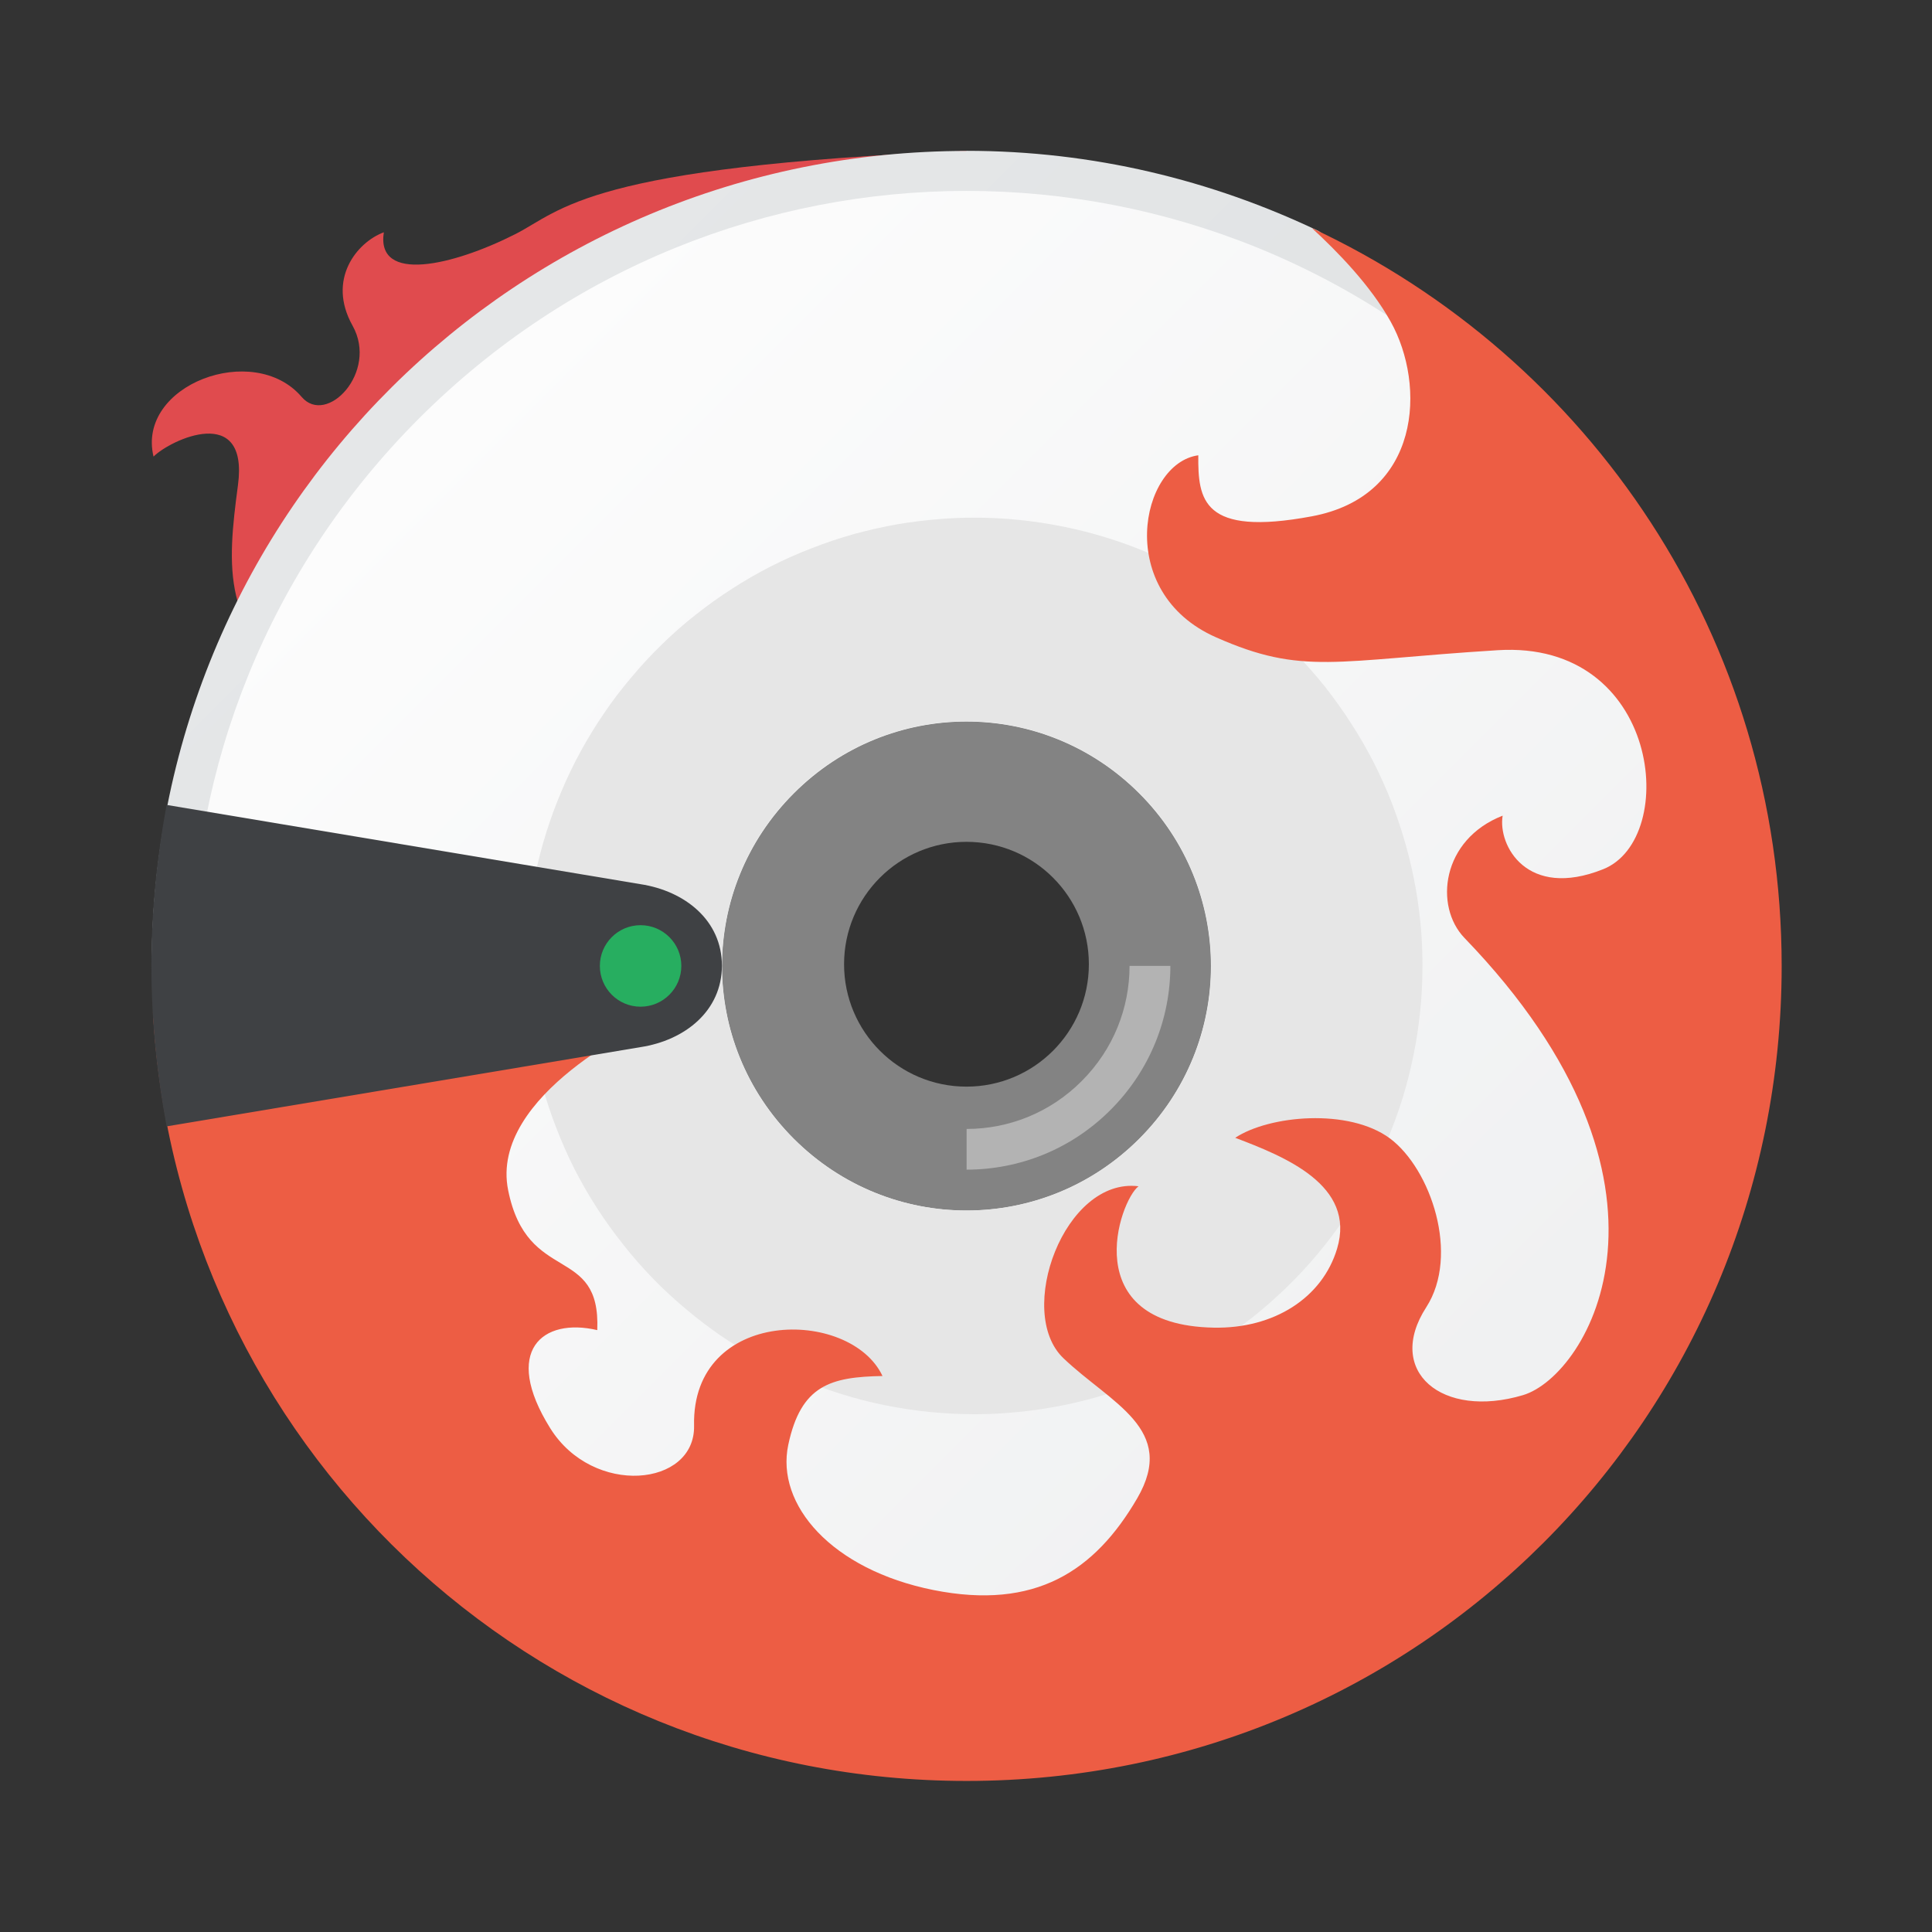 <?xml version="1.0" encoding="UTF-8"?>
<svg xmlns="http://www.w3.org/2000/svg" xmlns:xlink="http://www.w3.org/1999/xlink" width="64" height="64" viewBox="0 0 64 64">
<rect x="0" y="0" width="64" height="64" fill="#333333" stroke="none"/>
<defs>
<filter id="filter-remove-color" x="0%" y="0%" width="100%" height="100%">
<feColorMatrix color-interpolation-filters="sRGB" values="0 0 0 0 1 0 0 0 0 1 0 0 0 0 1 0 0 0 1 0" />
</filter>
<mask id="mask-0">
<g filter="url(#filter-remove-color)">
<rect x="-6.4" y="-6.4" width="76.8" height="76.8" fill="rgb(0%, 0%, 0%)" fill-opacity="0.4"/>
</g>
</mask>
<clipPath id="clip-0">
<rect x="0" y="0" width="64" height="64"/>
</clipPath>
<g id="source-1883" clip-path="url(#clip-0)">
<path fill-rule="nonzero" fill="rgb(97.647%, 97.647%, 97.647%)" fill-opacity="1" d="M 32.02 22.547 C 29.605 22.547 27.191 23.473 25.344 25.324 C 21.645 29.02 21.645 34.977 25.344 38.676 C 29.043 42.371 34.996 42.371 38.695 38.676 C 42.395 34.977 42.395 29.02 38.695 25.324 C 36.848 23.473 34.434 22.547 32.02 22.547 M 32.016 27.887 C 34.258 27.887 36.07 29.703 36.07 31.941 C 36.07 34.18 34.254 35.996 32.016 35.996 C 29.777 35.996 27.961 34.18 27.961 31.941 C 27.961 29.703 29.777 27.887 32.016 27.887 "/>
</g>
<linearGradient id="linear-pattern-0" gradientUnits="userSpaceOnUse" x1="394.57" y1="509.8" x2="422.73" y2="537.95" gradientTransform="matrix(1.35, 0, 0, 1.35, -519.51, -675.08)">
<stop offset="0" stop-color="rgb(89.804%, 90.588%, 90.98%)" stop-opacity="1"/>
<stop offset="1" stop-color="rgb(86.275%, 87.059%, 87.843%)" stop-opacity="1"/>
</linearGradient>
<linearGradient id="linear-pattern-1" gradientUnits="userSpaceOnUse" x1="389.57" y1="0" x2="427.57" y2="0" gradientTransform="matrix(0.955, 0.955, -0.955, 0.955, 142.009, -857.965)">
<stop offset="0" stop-color="rgb(98.824%, 98.824%, 98.824%)" stop-opacity="1"/>
<stop offset="1" stop-color="rgb(93.725%, 94.118%, 94.51%)" stop-opacity="1"/>
</linearGradient>
</defs>
<g mask="url(#mask-0)">
<use xlink:href="#source-1883"/>
</g>
<path fill-rule="evenodd" fill="rgb(87.843%, 29.412%, 30.588%)" fill-opacity="1" d="M 32.02 5 C 19.445 5.516 18.617 6.969 17.074 7.754 C 15 8.805 12.449 9.395 12.715 7.695 C 11.832 8.02 10.816 9.25 11.68 10.789 C 12.539 12.328 10.82 14.121 9.992 13.148 C 8.406 11.293 4.516 12.75 5.086 15.125 C 5.645 14.566 8.246 13.344 7.883 16.07 C 7.52 18.797 7.34 20.887 10.113 22.746 C 12.887 24.605 23.641 22.723 23.641 22.723 Z M 32.02 5 "/>
<path fill-rule="nonzero" fill="url(#linear-pattern-0)" d="M 32.02 5 C 17.129 5 5.137 16.93 5.027 31.789 L 6.543 31.82 L 12.863 48.047 L 26.59 56.039 L 41.977 55.086 L 52.477 47.688 L 57.367 31.465 L 54.504 19.77 L 46.152 9.469 L 44.039 7.91 L 43.684 7.656 C 40.152 5.969 36.207 4.996 32.016 4.996 M 32.016 11.746 C 43.234 11.746 52.266 20.777 52.266 31.996 C 52.266 43.211 43.234 52.242 32.016 52.242 C 20.801 52.242 11.77 43.211 11.77 31.996 C 11.77 20.777 20.801 11.746 32.016 11.746 "/>
<path fill-rule="nonzero" fill="url(#linear-pattern-1)" d="M 32.02 6.324 C 25.461 6.324 18.906 8.836 13.883 13.859 C 3.836 23.906 3.836 40.086 13.883 50.133 C 23.93 60.18 40.105 60.18 50.156 50.133 C 60.203 40.086 60.203 23.906 50.156 13.859 C 45.133 8.836 38.574 6.324 32.016 6.324 M 32.016 23.902 C 34.086 23.902 36.152 24.695 37.738 26.281 C 40.906 29.449 40.906 34.551 37.738 37.723 C 34.57 40.891 29.465 40.891 26.297 37.723 C 23.125 34.555 23.125 29.449 26.297 26.281 C 27.879 24.695 29.949 23.902 32.016 23.902 "/>
<path fill-rule="nonzero" fill="rgb(90.196%, 90.196%, 90.196%)" fill-opacity="1" d="M 32.273 17.148 C 31.922 17.148 31.57 17.16 31.219 17.188 C 30.727 17.223 30.238 17.281 29.75 17.363 C 29.262 17.449 28.777 17.559 28.301 17.688 C 27.824 17.82 27.352 17.98 26.891 18.16 C 26.43 18.336 25.977 18.539 25.535 18.762 C 25.094 18.988 24.664 19.234 24.25 19.504 C 23.832 19.77 23.43 20.059 23.043 20.367 C 22.652 20.672 22.281 21 21.926 21.348 C 21.574 21.691 21.234 22.055 20.918 22.434 C 20.598 22.812 20.297 23.203 20.02 23.613 C 19.738 24.023 19.48 24.445 19.242 24.879 C 19.004 25.312 18.789 25.758 18.598 26.215 C 18.402 26.672 18.234 27.137 18.086 27.609 C 17.938 28.082 17.816 28.562 17.719 29.047 C 17.621 29.531 17.547 30.02 17.496 30.512 C 17.449 31.008 17.422 31.5 17.422 31.996 C 17.422 32.348 17.438 32.699 17.461 33.051 C 17.496 33.543 17.555 34.035 17.641 34.52 C 17.723 35.008 17.832 35.492 17.965 35.973 C 18.098 36.449 18.254 36.918 18.434 37.379 C 18.613 37.84 18.812 38.293 19.035 38.734 C 19.262 39.176 19.508 39.605 19.777 40.02 C 20.047 40.438 20.336 40.84 20.645 41.227 C 20.949 41.617 21.277 41.988 21.621 42.344 C 21.965 42.699 22.328 43.035 22.707 43.352 C 23.086 43.672 23.48 43.973 23.887 44.254 C 24.297 44.531 24.719 44.789 25.152 45.027 C 25.59 45.266 26.035 45.48 26.492 45.672 C 26.945 45.867 27.414 46.039 27.887 46.184 C 28.359 46.332 28.836 46.453 29.32 46.551 C 29.809 46.648 30.297 46.723 30.789 46.773 C 31.281 46.82 31.777 46.848 32.273 46.848 C 32.625 46.848 32.973 46.836 33.324 46.809 C 33.816 46.773 34.309 46.715 34.797 46.629 C 35.285 46.547 35.77 46.438 36.246 46.305 C 36.723 46.172 37.191 46.016 37.652 45.836 C 38.113 45.656 38.566 45.457 39.008 45.234 C 39.449 45.008 39.879 44.762 40.297 44.492 C 40.711 44.223 41.113 43.934 41.504 43.629 C 41.891 43.32 42.262 42.992 42.617 42.648 C 42.973 42.305 43.309 41.941 43.629 41.562 C 43.945 41.184 44.246 40.789 44.527 40.383 C 44.805 39.973 45.066 39.551 45.301 39.117 C 45.539 38.68 45.754 38.234 45.949 37.781 C 46.141 37.324 46.312 36.859 46.461 36.383 C 46.605 35.914 46.727 35.434 46.824 34.949 C 46.926 34.465 46.996 33.973 47.047 33.48 C 47.098 32.988 47.121 32.492 47.121 31.996 C 47.121 31.648 47.109 31.297 47.086 30.945 C 47.051 30.453 46.988 29.961 46.906 29.473 C 46.82 28.984 46.711 28.504 46.578 28.023 C 46.445 27.547 46.289 27.078 46.113 26.617 C 45.934 26.156 45.73 25.703 45.508 25.262 C 45.281 24.82 45.035 24.391 44.766 23.977 C 44.5 23.559 44.211 23.156 43.906 22.766 C 43.598 22.379 43.27 22.008 42.926 21.652 C 42.578 21.297 42.215 20.961 41.836 20.641 C 41.461 20.324 41.066 20.023 40.656 19.742 C 40.246 19.465 39.824 19.207 39.391 18.969 C 38.957 18.73 38.512 18.516 38.055 18.32 C 37.598 18.129 37.133 17.957 36.66 17.812 C 36.188 17.664 35.707 17.543 35.223 17.445 C 34.738 17.348 34.25 17.273 33.758 17.223 C 33.262 17.172 32.77 17.148 32.273 17.148 M 32.016 23.895 C 34.082 23.895 36.148 24.684 37.742 26.27 C 40.914 29.445 40.914 34.555 37.742 37.723 C 34.57 40.895 29.469 40.895 26.289 37.723 C 23.121 34.555 23.121 29.445 26.289 26.27 C 27.875 24.684 29.945 23.895 32.016 23.895 "/>
<path fill-rule="evenodd" fill="rgb(92.941%, 36.471%, 26.667%)" fill-opacity="1" d="M 43.449 7.547 C 44.293 8.324 45.391 9.441 46.066 10.652 C 47.246 12.762 47.078 16.434 43.449 17.105 C 39.82 17.781 39.684 16.547 39.695 15.082 C 37.766 15.348 36.902 19.625 40.285 21.113 C 43.156 22.383 44.211 21.875 49.609 21.539 C 55.008 21.199 55.641 27.781 53.109 28.793 C 50.578 29.805 49.613 28 49.777 27.02 C 47.75 27.812 47.504 30.023 48.512 31.07 C 56.406 39.25 52.621 45.566 50.453 46.215 C 47.77 47.016 45.875 45.426 47.246 43.305 C 48.363 41.574 47.398 38.723 46.043 37.711 C 44.68 36.703 42.047 36.945 40.918 37.691 C 42.543 38.309 44.926 39.254 44.293 41.363 C 43.805 42.992 42.203 44.02 40.203 43.98 C 35.641 43.891 37.086 39.77 37.715 39.297 C 35.262 38.992 33.625 43.465 35.227 44.992 C 36.797 46.492 39.012 47.332 37.672 49.633 C 36.266 52.047 34.297 53.344 30.922 52.672 C 27.547 51.996 25.691 49.844 26.113 47.859 C 26.535 45.879 27.52 45.613 29.234 45.582 C 28.168 43.316 22.906 43.305 22.992 47.227 C 23.035 49.254 19.645 49.586 18.227 47.312 C 16.621 44.738 17.977 43.637 19.785 44.062 C 19.906 41.199 17.465 42.586 16.832 39.422 C 16.199 36.258 21.473 33.855 21.473 33.855 L 5.066 33.527 C 5.855 47.766 17.578 58.996 32.02 58.996 C 46.977 58.996 59.02 46.957 59.02 32 C 59.02 21.133 52.652 11.84 43.449 7.551 "/>
<path fill-rule="nonzero" fill="rgb(24.706%, 25.49%, 26.667%)" fill-opacity="1" d="M 5.52 26.664 C 5.195 28.391 5.016 30.168 5.016 31.988 C 5.016 33.809 5.195 35.586 5.52 37.312 L 21.215 34.688 C 22.695 34.461 23.914 33.484 23.914 31.988 C 23.914 30.492 22.695 29.516 21.215 29.289 Z M 5.52 26.664 "/>
<path fill-rule="nonzero" fill="rgb(15.294%, 68.235%, 37.647%)" fill-opacity="1" d="M 22.57 31.996 C 22.57 32.742 21.965 33.348 21.219 33.348 C 20.473 33.348 19.871 32.742 19.871 31.996 C 19.871 31.254 20.473 30.648 21.219 30.648 C 21.965 30.648 22.57 31.254 22.57 31.996 Z M 22.57 31.996 "/>
<path fill-rule="nonzero" fill="rgb(70.196%, 70.196%, 70.196%)" fill-opacity="1" d="M 37.418 31.996 C 37.418 33.379 36.891 34.754 35.832 35.812 C 34.777 36.871 33.398 37.398 32.02 37.398 L 32.02 38.746 C 33.742 38.746 35.469 38.09 36.789 36.766 C 38.109 35.445 38.77 33.723 38.77 31.996 Z M 37.418 31.996 "/>
</svg>
